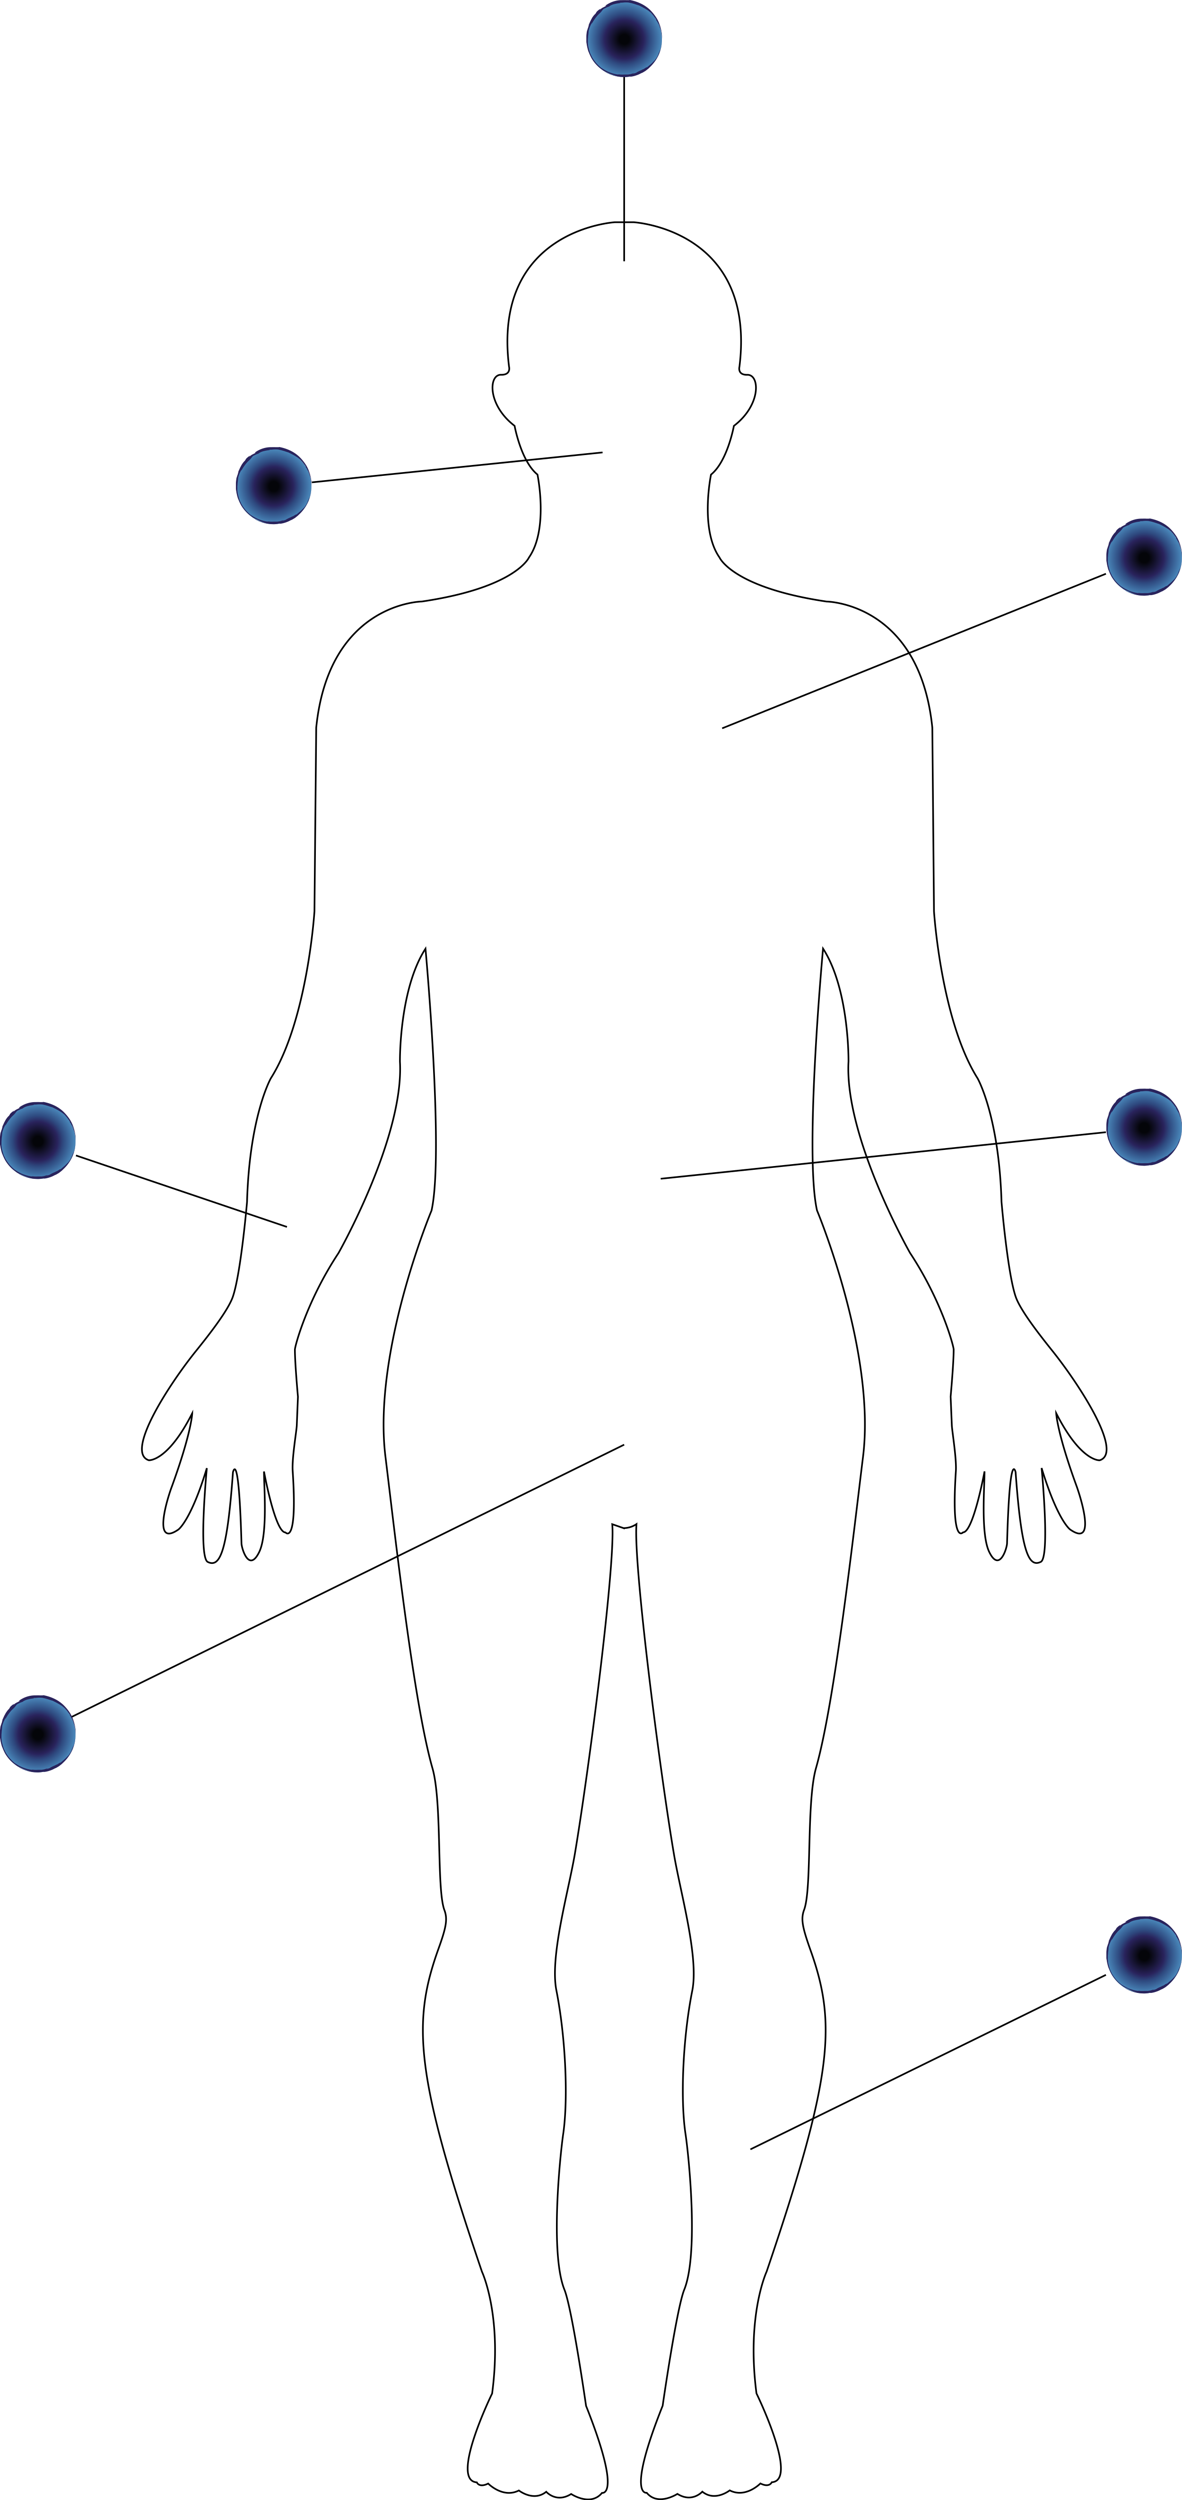<svg xmlns="http://www.w3.org/2000/svg" xmlns:xlink="http://www.w3.org/1999/xlink" viewBox="0 0 711.53 1504.21"><defs><radialGradient id="radial-gradient" cx="164.8" cy="292.65" r="22.67" gradientUnits="userSpaceOnUse"><stop offset="0.13" stop-color="#040509"/><stop offset="0.52" stop-color="#29235c"/><stop offset="0.67" stop-color="#2e497f"/><stop offset="0.97" stop-color="#4884b7"/></radialGradient><radialGradient id="radial-gradient-2" cx="688.8" cy="1176.65" r="22.67" xlink:href="#radial-gradient"/><radialGradient id="radial-gradient-3" cx="688.8" cy="335.65" r="22.67" xlink:href="#radial-gradient"/><radialGradient id="radial-gradient-4" cx="688.8" cy="678.65" r="22.67" xlink:href="#radial-gradient"/><radialGradient id="radial-gradient-5" cx="22.8" cy="1043.65" r="22.67" xlink:href="#radial-gradient"/><radialGradient id="radial-gradient-6" cx="22.8" cy="686.65" r="22.67" xlink:href="#radial-gradient"/><radialGradient id="radial-gradient-7" cx="375.8" cy="23.65" r="22.67" xlink:href="#radial-gradient"/></defs><title>patientAvatar</title><g id="Layer_2" data-name="Layer 2"><g id="Layer_1-2" data-name="Layer 1"><path d="M383.14,917c-2,23.77,14.22,149.59,22.61,198.93,4,23.37,14.95,61.45,11,81.67-5.63,28.18-7.25,64.65-4.16,85.88,2,12.9,8.11,72.37-.69,94.13-4.61,11.4-13,69.86-13,69.86-22,55.07-9.58,52.37-9.58,52.37,6.81,8.28,18.46.65,18.46.65,8.88,5.61,15-1.34,15-1.34,7.62,6.26,16.5-.77,16.5-.77,9.58,4.93,18.46-4.16,18.46-4.16,5.5,2.75,6.84-.73,6.84-.73,16.5-1-9.2-53.45-9.2-53.45-6.16-47.06,6.1-73.26,6.1-73.26,40.17-118.22,42.21-149.6,26.16-194.15-4.53-12.86-5.67-18-3.59-23.54,4.81-12.89,1.31-64.73,7.17-85.31,11.32-39.7,22.49-140.39,28.31-187.36,7.82-63.28-27.71-148.13-27.71-148.13-7.78-34.53,3.63-157.55,3.63-157.55,15.93,24.6,15.32,68,15.32,68-2.53,45.54,37.07,115.15,37.07,115.15,19,28.77,26.24,56.06,26.24,58.08,0,8.29-1.83,28.35-1.83,28.35l.73,17.47c.33,4.45,2.85,19.76,2.44,27.17-3,45.56,4.32,37,4.32,37,6.16,0,12.92-36.67,12.92-36.67,0,9.46-2.33,37.77,2.81,48.44,6.15,12.74,10.67-2.18,10.75-5.18,1.63-58,5.14-42.81,5.14-42.81,3.42,47.06,7.62,57.69,15.16,54,5.7-2.71.49-56.48.49-56.48,9.77,31.94,17.18,37,17.18,37,16.13,11.24,6.16-19.81,3.92-26-11.94-32.67-12.31-44-12.31-44C650.72,879.7,662,878.61,662,878.61c14.54-4.61-12.72-46.18-28.69-66.09-8.14-10.15-18.66-23.73-21.71-31.8-5-13.67-8.72-57.6-8.72-57.6-1.51-51.83-14.42-74.35-14.42-74.35-22.08-35.07-26.23-100.5-26.23-100.5l-1-110.45c-7.74-75.35-63.68-75.89-63.68-75.89-56.54-8.36-64.41-26.48-64.41-26.48-12-17.11-5.13-49.9-5.13-49.9,9.94-8,13.77-29.31,13.77-29.31,16.5-12.56,15.69-30.93,8.07-30.73-6.12.16-4.73-4.87-4.73-4.87,10.32-82.71-63.67-86.93-63.67-86.93H370.14s-74,4.22-63.71,86.91c0,0,1.38,5-4.79,4.87-7.6-.2-8.31,18.17,8.13,30.73,0,0,3.83,21.28,13.77,29.31,0,0,6.84,32.79-5.13,49.9,0,0-7.84,18.12-64.41,26.48,0,0-56,.54-63.65,75.89l-1.06,110.45s-4.08,65.43-26.24,100.5c0,0-12.85,22.52-14.34,74.35,0,0-3.76,43.93-8.72,57.6-3,8-13.52,21.61-21.73,31.8-16.11,19.87-43.19,61.35-28.71,66.09,0,0,11.31,1.09,26.16-28.27,0,0-.31,11.24-12.23,44-2.34,6.07-12.3,37.12,3.84,26,0,0,7.47-5.1,17.19-37,0,0-5.22,53.77.58,56.48,7.58,3.68,11.72-7,15.14-54,0,0,3.5-15.2,5.13,42.81.08,3,4.5,17.92,10.68,5.18,5.21-10.67,2.87-38.93,2.87-48.44,0,0,6.68,36.67,12.93,36.67,0,0,7.35,8.57,4.34-37-.49-7.45,2.14-22.72,2.46-27.17l.71-17.47s-1.83-20-1.83-28.35c0-2.06,7.21-29.31,26.23-58.08,0,0,39.56-69.64,37-115.15,0,0-.55-43.43,15.38-68,0,0,11.3,123,3.64,157.55,0,0-35.58,84.85-27.74,148.13,5.79,47.1,16.93,147.65,28.28,187.36,5.93,20.54,2.42,72.37,7.17,85.31,2.14,5.62,1,10.8-3.59,23.54-16,44.55-13.93,75.93,26.24,194.15,0,0,12.36,26.2,6.11,73.26,0,0-25.66,52.4-9.22,53.45,0,0,1.28,3.48,6.84.73,0,0,8.88,9.09,18.47,4.16,0,0,8.89,7,16.48.77,0,0,6.09,7,15,1.34,0,0,11.65,7.8,18.58-.65,0,0,12.3,2.7-9.6-52.37,0,0-8.39-58.38-13-69.86-8.81-21.75-2.59-81.35-.7-94.13,3-21.35,1.4-57.73-4.14-85.88-4.05-20.17,6.92-58.26,11-81.67,8.33-49.29,24.65-175.12,22.61-198.93l6.75,2.35A13.78,13.78,0,0,0,383.14,917Z" style="fill:none;stroke:#000;stroke-miterlimit:10"/><line x1="375.73" y1="157.21" x2="375.73" y2="43.21" style="fill:none;stroke:#000;stroke-miterlimit:10"/><line x1="362.73" y1="272.21" x2="187.73" y2="290.21" style="fill:none;stroke:#000;stroke-miterlimit:10"/><line x1="665.73" y1="345.21" x2="434.73" y2="438.21" style="fill:none;stroke:#000;stroke-miterlimit:10"/><line x1="45.73" y1="695.21" x2="172.73" y2="738.21" style="fill:none;stroke:#000;stroke-miterlimit:10"/><line x1="397.73" y1="709.21" x2="665.73" y2="681.21" style="fill:none;stroke:#000;stroke-miterlimit:10"/><line x1="375.73" y1="869.21" x2="42.73" y2="1033.21" style="fill:none;stroke:#000;stroke-miterlimit:10"/><line x1="451.73" y1="1293.21" x2="665.73" y2="1188.21" style="fill:none;stroke:#000;stroke-miterlimit:10"/><circle cx="164.8" cy="292.65" r="22.67" style="fill:url(#radial-gradient)"/><path d="M187.42,289.33a22.53,22.53,0,0,0-.62-3.24,22,22,0,0,0-2.47-6.14,27.84,27.84,0,0,0-4.33-5.3,21.6,21.6,0,0,0-5.55-3.69,27,27,0,0,0-6.28-2,2.84,2.84,0,0,1-.87.1c-.37,0-.81,0-1.31,0-1-.07-2.2,0-3.49,0a16.47,16.47,0,0,0-6.85,1.84c-2.1,1.11-3,2-1.39,1.31-2.73,1.6-2.23.91-4.27,2.65a8.29,8.29,0,0,1,.55-.77,12.06,12.06,0,0,0-2.38,1.91l-.7,1.16a9.55,9.55,0,0,0-1.42,1.65c-.2.28-.39.54-.56.82l-.46.85a17.74,17.74,0,0,0-.88,1.8c-.28.64-.64,1.32-.93,2.13.9-2.06-.22,1,0,.83-.32.44-.77,2.46-.68,1.75-.09.36-.19.7-.25,1.05l-.13,1a13.36,13.36,0,0,0-.14,1.95c0,.62,0,1.19,0,1.72s0,1,0,1.41a9.48,9.48,0,0,0,.15,1.05,31.11,31.11,0,0,0,1.09,4.77l.13.2a32.29,32.29,0,0,0,1.68,3.69,21.74,21.74,0,0,0,6.34,6.9l.74.56.53.32c.29.16.47.25.65.33.35.15.66.31,1.88.82A18.89,18.89,0,0,0,158,314c1,.25,2,.48,2.46.64-1.13-.22-1.79-.33-2.47-.44a13.38,13.38,0,0,1-2.47-.86c.41.24-.54-.2-1.36-.57s-1.41-.8-.5-.17a25.52,25.52,0,0,0,7.26,2.49,18.38,18.38,0,0,0,1.94.25l1.9.08a18.12,18.12,0,0,0,3.51-.43c-.07.11.23.12.76.08a14.63,14.63,0,0,0,2.06-.44,23.12,23.12,0,0,0,2.38-.85c.74-.34,1.38-.69,1.81-.91l.15,0c.75-.37,1.36-.77,2.08-1.2.35-.25.7-.54,1.1-.86l.64-.51.66-.65a24.74,24.74,0,0,0,5.32-7.08,20.56,20.56,0,0,0,1.83-5.66,27.4,27.4,0,0,0,.36-4.25,25.42,25.42,0,0,1-1,6.74,22,22,0,0,1-1.18,2.87c-.23.44-.43.87-.69,1.27s-.53.76-.79,1.11a19.65,19.65,0,0,0,1.63-2.86c.33-.71.53-1.37,1-2.56-.14.42-.33.83-.5,1.24l.39-1c-.12.25,0,0,0-.21s.14-.57.1-.5a19.4,19.4,0,0,1-1.56,3.58c1.05-1.82.41-.6.17,0l-.48.88c-.17.29-.38.56-.56.84.28-.37,1-1.4.2-.16l-.74,1.13a11.32,11.32,0,0,1-.91,1.1c.29-.45.62-.86.87-1.33-1.37,2-3,3.09-4.74,4.66l-.75.21A18.6,18.6,0,0,1,176,310.8l.17-.2-1.17.62-1.21.52-1.23.63a2.3,2.3,0,0,0-.42.32,12.4,12.4,0,0,1-2.52.74l1.2-.5-1.16.24c.8-.14-.92.38-1.21.44l-1.42.22-.71,0h-1.4a22.09,22.09,0,0,1-2.58,0,3.46,3.46,0,0,0-1.38,0,22.17,22.17,0,0,1-9-3.37l-1.16-.73c-.68-.62-1.31-1.12-1.82-1.65s-1-1-1.42-1.54-.85-1.07-1.27-1.7l-.62-1a7.68,7.68,0,0,1-.63-1.18l.15.26c-.31-.63-.66-1.24-.92-1.89l-.59-1.81-.38-1.56A12.51,12.51,0,0,1,143,296l-.1-1c0-.35,0-.74,0-1.15s0-.87,0-1.26l.1-1.08a14.88,14.88,0,0,1,.17-1.73c.12-1,.13-1.68.2-2.27a16.81,16.81,0,0,1,2.1-5.05l-.37.95.69-1.09a26.71,26.71,0,0,1,3.05-4.21c.67-.72,1.22-1.16,1.59-1.54s.58-.66.77-.87a8.3,8.3,0,0,1,1.11-1.34c.57-.31,1.16-.57,1.73-.86s1.2-.45,1.79-.69l-.11,0a5.9,5.9,0,0,1,1.13-.69c.32-.15.62-.27,1-.41a13.85,13.85,0,0,1,1.62-.42c.72-.21,1.69-.31,3-.53l-.27-.2a11.77,11.77,0,0,0,2.29-.1,15.6,15.6,0,0,1,2.7,0c.28,0,.72.13,1.23.23l.83.18.9.27c1.24.32,2.52.85,3.52,1.09.92.5,1.76.84,2.46,1.27l1.06.56c.34.19.65.41,1,.6l.94.59c.3.22.58.46.88.7s.6.49.9.77l.88.95c.72.81,1.23,1.6,1.68,2.14a4.11,4.11,0,0,1,.7,1.23l-.2-.33.29.76.14,0a20.35,20.35,0,0,1,1.74,3.9,10.08,10.08,0,0,1,.5,1.43c.14.49.29,1,.41,1.46l-.59-2.32V286l-.61-1.65c-.21-.66-.58-1.27-.74-1.69l.5,1c-.53-1.14,0-.21.12.11a25.16,25.16,0,0,1,1.16,3.58,5.77,5.77,0,0,1,.2.93c.07.57.26,1.59.32,2.49s.09,1.67.1,1.72v.23c0-.19,0-.61,0-1.18A14,14,0,0,0,187.42,289.33Z" style="fill:#29235c"/><circle cx="688.8" cy="1176.65" r="22.67" style="fill:url(#radial-gradient-2)"/><path d="M711.42,1173.33a22.53,22.53,0,0,0-.62-3.24,22,22,0,0,0-2.47-6.14,27.84,27.84,0,0,0-4.33-5.3,21.6,21.6,0,0,0-5.55-3.69,27,27,0,0,0-6.28-2,2.84,2.84,0,0,1-.87.1c-.37,0-.81,0-1.31,0-1-.07-2.2,0-3.49,0a16.47,16.47,0,0,0-6.85,1.84c-2.1,1.11-3,2-1.39,1.31-2.73,1.6-2.23.91-4.27,2.65a8.29,8.29,0,0,1,.55-.77,12.06,12.06,0,0,0-2.38,1.91l-.7,1.16a9.55,9.55,0,0,0-1.42,1.65c-.2.28-.39.54-.56.82s-.31.57-.46.85a17.74,17.74,0,0,0-.88,1.8c-.28.64-.64,1.32-.93,2.13.9-2.06-.22,1,0,.83-.32.44-.77,2.46-.68,1.75-.09.36-.19.7-.25,1s-.09.7-.13,1a13.36,13.36,0,0,0-.14,1.95c0,.62,0,1.19,0,1.72s0,1,0,1.41a9.48,9.48,0,0,0,.15,1,31.11,31.11,0,0,0,1.09,4.77l.13.2a32.29,32.29,0,0,0,1.68,3.69,21.74,21.74,0,0,0,6.34,6.9l.74.56.53.32c.29.16.47.25.65.33.35.15.66.31,1.88.82A18.89,18.89,0,0,0,682,1198c1,.25,2,.48,2.46.64-1.13-.22-1.79-.33-2.47-.44a13.38,13.38,0,0,1-2.47-.86c.41.24-.54-.2-1.36-.57s-1.41-.8-.5-.17a25.52,25.52,0,0,0,7.26,2.49,18.38,18.38,0,0,0,1.94.25l1.9.08a18.12,18.12,0,0,0,3.51-.43c-.07.11.23.12.76.08a14.63,14.63,0,0,0,2.06-.44,23.12,23.12,0,0,0,2.38-.85c.74-.34,1.38-.69,1.81-.91l.15,0c.75-.37,1.36-.77,2.08-1.2.35-.25.7-.54,1.1-.86l.64-.51.66-.65a24.74,24.74,0,0,0,5.32-7.08,20.56,20.56,0,0,0,1.83-5.66,27.4,27.4,0,0,0,.36-4.25,25.42,25.42,0,0,1-1.05,6.74,22,22,0,0,1-1.18,2.87c-.23.44-.43.87-.69,1.27s-.53.76-.79,1.11a19.65,19.65,0,0,0,1.63-2.86c.33-.71.53-1.37,1-2.56-.14.42-.33.83-.5,1.24l.39-1c-.12.25,0,0,0-.21s.14-.57.1-.5a19.4,19.4,0,0,1-1.56,3.58c1.05-1.82.41-.6.17,0l-.48.88c-.17.29-.38.56-.56.84.28-.37,1-1.4.2-.16l-.74,1.13a11.32,11.32,0,0,1-.91,1.1c.29-.45.62-.86.87-1.33-1.37,2-3,3.09-4.74,4.66l-.75.21a18.6,18.6,0,0,1-1.89,1.18l.17-.2-1.17.62-1.21.52-1.23.63a2.3,2.3,0,0,0-.42.32,12.4,12.4,0,0,1-2.52.74l1.2-.5-1.16.24c.8-.14-.92.38-1.21.44l-1.42.22-.71,0h-1.4a22.09,22.09,0,0,1-2.58,0,3.46,3.46,0,0,0-1.38,0,22.17,22.17,0,0,1-9-3.37l-1.16-.73c-.68-.62-1.31-1.12-1.82-1.65s-1-1-1.42-1.54-.85-1.07-1.27-1.7l-.62-1a7.68,7.68,0,0,1-.63-1.18l.15.26c-.31-.63-.66-1.24-.92-1.89l-.59-1.81c-.13-.54-.26-1-.38-1.56A12.51,12.51,0,0,1,667,1180c0-.3-.06-.63-.1-1s0-.74,0-1.15,0-.87,0-1.26l.1-1.08a14.88,14.88,0,0,1,.17-1.73c.12-1,.13-1.68.2-2.27a16.81,16.81,0,0,1,2.1-5l-.37.95.69-1.09a26.71,26.71,0,0,1,3.05-4.21c.67-.72,1.22-1.16,1.59-1.54s.58-.66.77-.87a8.3,8.3,0,0,1,1.11-1.34c.57-.31,1.16-.57,1.73-.86s1.2-.45,1.79-.69l-.11,0a5.9,5.9,0,0,1,1.13-.69c.32-.15.62-.27,1-.41a13.85,13.85,0,0,1,1.62-.42c.72-.21,1.69-.31,3-.53l-.27-.2a11.77,11.77,0,0,0,2.29-.1,15.6,15.6,0,0,1,2.7,0c.28,0,.72.13,1.23.23l.83.18.9.27c1.24.32,2.52.85,3.52,1.09.92.5,1.76.84,2.46,1.27l1.06.56c.34.19.65.41,1,.6l.94.59c.3.22.58.46.88.7s.6.49.9.77l.88.95c.72.81,1.23,1.6,1.68,2.14a4.11,4.11,0,0,1,.7,1.23l-.2-.33.29.76.14,0a20.35,20.35,0,0,1,1.74,3.9,10.08,10.08,0,0,1,.5,1.43c.14.49.29,1,.41,1.46-.19-.75-.39-1.51-.59-2.32v.08l-.61-1.65c-.21-.66-.58-1.27-.74-1.69l.5,1c-.53-1.14,0-.21.12.11a25.16,25.16,0,0,1,1.16,3.58,5.77,5.77,0,0,1,.2.93c.07.57.26,1.59.32,2.49s.09,1.67.1,1.72v.23c0-.19,0-.61,0-1.18A14,14,0,0,0,711.42,1173.33Z" style="fill:#29235c"/><circle cx="688.8" cy="335.65" r="22.67" style="fill:url(#radial-gradient-3)"/><path d="M711.42,332.33a22.53,22.53,0,0,0-.62-3.24,22,22,0,0,0-2.47-6.14,27.84,27.84,0,0,0-4.33-5.3,21.6,21.6,0,0,0-5.55-3.69,27,27,0,0,0-6.28-2,2.84,2.84,0,0,1-.87.1c-.37,0-.81,0-1.31,0-1-.07-2.2,0-3.49,0a16.47,16.47,0,0,0-6.85,1.84c-2.1,1.11-3,2-1.39,1.31-2.73,1.6-2.23.91-4.27,2.65a8.29,8.29,0,0,1,.55-.77,12.06,12.06,0,0,0-2.38,1.91l-.7,1.16a9.55,9.55,0,0,0-1.42,1.65c-.2.28-.39.54-.56.82l-.46.85a17.74,17.74,0,0,0-.88,1.8c-.28.64-.64,1.32-.93,2.13.9-2.06-.22,1,0,.83-.32.44-.77,2.46-.68,1.75-.09.36-.19.7-.25,1.05s-.09.7-.13,1a13.36,13.36,0,0,0-.14,1.95c0,.62,0,1.19,0,1.72s0,1,0,1.41a9.48,9.48,0,0,0,.15,1.05,31.11,31.11,0,0,0,1.09,4.77l.13.2a32.29,32.29,0,0,0,1.68,3.69,21.74,21.74,0,0,0,6.34,6.9l.74.56.53.32c.29.16.47.25.65.33.35.15.66.31,1.88.82A18.89,18.89,0,0,0,682,357c1,.25,2,.48,2.46.64-1.13-.22-1.79-.33-2.47-.44a13.38,13.38,0,0,1-2.47-.86c.41.24-.54-.2-1.36-.57s-1.41-.8-.5-.17a25.52,25.52,0,0,0,7.26,2.49,18.38,18.38,0,0,0,1.94.25l1.9.08a18.12,18.12,0,0,0,3.51-.43c-.07.11.23.12.76.08a14.63,14.63,0,0,0,2.06-.44,23.12,23.12,0,0,0,2.38-.85c.74-.34,1.38-.69,1.81-.91l.15,0c.75-.37,1.36-.77,2.08-1.2.35-.25.7-.54,1.1-.86l.64-.51.66-.65a24.74,24.74,0,0,0,5.32-7.08,20.56,20.56,0,0,0,1.83-5.66,27.4,27.4,0,0,0,.36-4.25,25.42,25.42,0,0,1-1.05,6.74,22,22,0,0,1-1.18,2.87c-.23.44-.43.87-.69,1.27s-.53.76-.79,1.11a19.65,19.65,0,0,0,1.63-2.86c.33-.71.53-1.37,1-2.56-.14.42-.33.83-.5,1.24l.39-1c-.12.25,0,0,0-.21s.14-.57.1-.5a19.4,19.4,0,0,1-1.56,3.58c1.05-1.82.41-.6.17,0l-.48.88c-.17.29-.38.56-.56.84.28-.37,1-1.4.2-.16l-.74,1.13a11.32,11.32,0,0,1-.91,1.1c.29-.45.62-.86.87-1.33-1.37,2-3,3.09-4.74,4.66l-.75.21A18.6,18.6,0,0,1,700,353.8l.17-.2-1.17.62-1.21.52-1.23.63a2.3,2.3,0,0,0-.42.32,12.4,12.4,0,0,1-2.52.74l1.2-.5-1.16.24c.8-.14-.92.38-1.21.44l-1.42.22-.71,0h-1.4a22.09,22.09,0,0,1-2.58,0,3.46,3.46,0,0,0-1.38,0,22.17,22.17,0,0,1-9-3.37l-1.16-.73c-.68-.62-1.31-1.12-1.82-1.65s-1-1-1.42-1.54-.85-1.07-1.27-1.7l-.62-1a7.68,7.68,0,0,1-.63-1.18l.15.26c-.31-.63-.66-1.24-.92-1.89s-.42-1.27-.59-1.81-.26-1-.38-1.56A12.51,12.51,0,0,1,667,339c0-.3-.06-.63-.1-1s0-.74,0-1.15,0-.87,0-1.26l.1-1.08a14.88,14.88,0,0,1,.17-1.73c.12-1,.13-1.68.2-2.27a16.81,16.81,0,0,1,2.1-5.05l-.37.95.69-1.09a26.71,26.71,0,0,1,3.05-4.21c.67-.72,1.22-1.16,1.59-1.54s.58-.66.77-.87a8.3,8.3,0,0,1,1.11-1.34c.57-.31,1.16-.57,1.73-.86s1.2-.45,1.79-.69l-.11,0a5.9,5.9,0,0,1,1.13-.69c.32-.15.62-.27,1-.41a13.85,13.85,0,0,1,1.62-.42c.72-.21,1.69-.31,3-.53l-.27-.2a11.77,11.77,0,0,0,2.29-.1,15.6,15.6,0,0,1,2.7,0c.28,0,.72.13,1.23.23l.83.18.9.27c1.24.32,2.52.85,3.52,1.09.92.5,1.76.84,2.46,1.27l1.06.56c.34.19.65.41,1,.6l.94.59c.3.22.58.46.88.7s.6.49.9.77l.88.95c.72.81,1.23,1.6,1.68,2.14a4.11,4.11,0,0,1,.7,1.23l-.2-.33.29.76.14,0a20.35,20.35,0,0,1,1.74,3.9,10.08,10.08,0,0,1,.5,1.43c.14.49.29,1,.41,1.46-.19-.75-.39-1.51-.59-2.32V329l-.61-1.65c-.21-.66-.58-1.27-.74-1.69l.5,1c-.53-1.14,0-.21.12.11a25.16,25.16,0,0,1,1.16,3.58,5.77,5.77,0,0,1,.2.93c.07.57.26,1.59.32,2.49s.09,1.67.1,1.72v.23c0-.19,0-.61,0-1.18A14,14,0,0,0,711.42,332.33Z" style="fill:#29235c"/><circle cx="688.8" cy="678.65" r="22.67" style="fill:url(#radial-gradient-4)"/><path d="M711.42,675.33a22.53,22.53,0,0,0-.62-3.24,22,22,0,0,0-2.47-6.14,27.84,27.84,0,0,0-4.33-5.3,21.6,21.6,0,0,0-5.55-3.69,27,27,0,0,0-6.28-2,2.84,2.84,0,0,1-.87.1c-.37,0-.81,0-1.31,0-1-.07-2.2,0-3.49,0a16.47,16.47,0,0,0-6.85,1.84c-2.1,1.11-3,2-1.39,1.31-2.73,1.6-2.23.91-4.27,2.65a8.29,8.29,0,0,1,.55-.77,12.06,12.06,0,0,0-2.38,1.91l-.7,1.16a9.55,9.55,0,0,0-1.42,1.65c-.2.28-.39.54-.56.82l-.46.85a17.74,17.74,0,0,0-.88,1.8c-.28.64-.64,1.32-.93,2.13.9-2.06-.22,1,0,.83-.32.44-.77,2.46-.68,1.75-.09.36-.19.7-.25,1s-.09.7-.13,1a13.36,13.36,0,0,0-.14,2c0,.62,0,1.19,0,1.72s0,1,0,1.41a9.48,9.48,0,0,0,.15,1,31.11,31.11,0,0,0,1.09,4.77l.13.2a32.29,32.29,0,0,0,1.68,3.69,21.74,21.74,0,0,0,6.34,6.9l.74.56.53.32c.29.16.47.25.65.33.35.15.66.31,1.88.82A18.89,18.89,0,0,0,682,700c1,.25,2,.48,2.46.64-1.13-.22-1.79-.33-2.47-.44a13.38,13.38,0,0,1-2.47-.86c.41.24-.54-.2-1.36-.57s-1.41-.8-.5-.17a25.52,25.52,0,0,0,7.26,2.49,18.38,18.38,0,0,0,1.94.25l1.9.08a18.12,18.12,0,0,0,3.51-.43c-.07.11.23.12.76.08a14.63,14.63,0,0,0,2.06-.44,23.12,23.12,0,0,0,2.38-.85c.74-.34,1.38-.69,1.81-.91l.15,0c.75-.37,1.36-.77,2.08-1.2.35-.25.7-.54,1.1-.86l.64-.51.66-.65a24.74,24.74,0,0,0,5.32-7.08,20.56,20.56,0,0,0,1.83-5.66,27.4,27.4,0,0,0,.36-4.25,25.42,25.42,0,0,1-1.05,6.74,22,22,0,0,1-1.18,2.87c-.23.44-.43.87-.69,1.27s-.53.76-.79,1.11a19.65,19.65,0,0,0,1.63-2.86c.33-.71.53-1.37,1-2.56-.14.42-.33.83-.5,1.24l.39-1c-.12.25,0,0,0-.21s.14-.57.1-.5a19.4,19.4,0,0,1-1.56,3.58c1.05-1.82.41-.6.17,0l-.48.88c-.17.29-.38.56-.56.84.28-.37,1-1.4.2-.16l-.74,1.13a11.32,11.32,0,0,1-.91,1.1c.29-.45.62-.86.87-1.33-1.37,2-3,3.09-4.74,4.66l-.75.21A18.6,18.6,0,0,1,700,696.8l.17-.2-1.17.62-1.21.52-1.23.63a2.3,2.3,0,0,0-.42.32,12.4,12.4,0,0,1-2.52.74l1.2-.5-1.16.24c.8-.14-.92.38-1.21.44l-1.42.22-.71,0h-1.4a22.09,22.09,0,0,1-2.58,0,3.46,3.46,0,0,0-1.38,0,22.17,22.17,0,0,1-9-3.37l-1.16-.73c-.68-.62-1.31-1.12-1.82-1.65s-1-1-1.42-1.54-.85-1.07-1.27-1.7l-.62-1a7.68,7.68,0,0,1-.63-1.18l.15.26c-.31-.63-.66-1.24-.92-1.89s-.42-1.27-.59-1.81-.26-1-.38-1.56A12.51,12.51,0,0,1,667,682c0-.3-.06-.63-.1-1s0-.74,0-1.15,0-.87,0-1.26l.1-1.08a14.88,14.88,0,0,1,.17-1.73c.12-1,.13-1.68.2-2.27a16.81,16.81,0,0,1,2.1-5.05l-.37,1,.69-1.09a26.71,26.71,0,0,1,3.05-4.21c.67-.72,1.22-1.16,1.59-1.54s.58-.66.77-.87a8.3,8.3,0,0,1,1.11-1.34c.57-.31,1.16-.57,1.73-.86s1.2-.45,1.79-.69l-.11,0a5.9,5.9,0,0,1,1.13-.69c.32-.15.62-.27,1-.41a13.85,13.85,0,0,1,1.62-.42c.72-.21,1.69-.31,3-.53l-.27-.2a11.77,11.77,0,0,0,2.29-.1,15.6,15.6,0,0,1,2.7,0c.28,0,.72.13,1.23.23l.83.18.9.27c1.24.32,2.52.85,3.52,1.09.92.5,1.76.84,2.46,1.27l1.06.56c.34.19.65.41,1,.6l.94.59c.3.22.58.46.88.7s.6.49.9.77l.88,1c.72.81,1.23,1.6,1.68,2.14a4.11,4.11,0,0,1,.7,1.23l-.2-.33.29.76.14,0a20.35,20.35,0,0,1,1.74,3.9,10.08,10.08,0,0,1,.5,1.43c.14.49.29,1,.41,1.46-.19-.75-.39-1.51-.59-2.32V672l-.61-1.65c-.21-.66-.58-1.27-.74-1.69l.5,1c-.53-1.14,0-.21.12.11a25.16,25.16,0,0,1,1.16,3.58,5.77,5.77,0,0,1,.2.93c.07.57.26,1.59.32,2.49s.09,1.67.1,1.72v.23c0-.19,0-.61,0-1.18A14,14,0,0,0,711.42,675.33Z" style="fill:#29235c"/><circle cx="22.8" cy="1043.65" r="22.67" style="fill:url(#radial-gradient-5)"/><path d="M45.42,1040.33a22.53,22.53,0,0,0-.62-3.24,22,22,0,0,0-2.47-6.14,27.84,27.84,0,0,0-4.33-5.3,21.6,21.6,0,0,0-5.55-3.69,27,27,0,0,0-6.28-2,2.84,2.84,0,0,1-.87.1c-.37,0-.81,0-1.31,0-1-.07-2.2,0-3.49,0a16.47,16.47,0,0,0-6.85,1.84c-2.1,1.11-3,2-1.39,1.31-2.73,1.6-2.23.91-4.27,2.65a8.29,8.29,0,0,1,.55-.77,12.06,12.06,0,0,0-2.38,1.91l-.7,1.16A9.55,9.55,0,0,0,4,1029.89c-.2.28-.39.54-.56.82l-.46.85a17.74,17.74,0,0,0-.88,1.8c-.28.64-.64,1.32-.93,2.13.9-2.06-.22,1,0,.83-.32.44-.77,2.46-.68,1.75-.09.36-.19.7-.25,1l-.13,1a13.36,13.36,0,0,0-.14,1.95c0,.62,0,1.19,0,1.72s0,1,0,1.41a9.48,9.48,0,0,0,.15,1,31.11,31.11,0,0,0,1.09,4.77l.13.2A32.29,32.29,0,0,0,3.06,1055a21.74,21.74,0,0,0,6.34,6.9l.74.56.53.32c.29.16.47.25.65.33.35.15.66.31,1.88.82A18.89,18.89,0,0,0,16,1065c1,.25,2,.48,2.46.64-1.13-.22-1.79-.33-2.47-.44a13.38,13.38,0,0,1-2.47-.86c.41.24-.54-.2-1.36-.57s-1.41-.8-.5-.17a25.52,25.52,0,0,0,7.26,2.49,18.38,18.38,0,0,0,1.94.25l1.9.08a18.12,18.12,0,0,0,3.51-.43c-.07.11.23.12.76.08a14.63,14.63,0,0,0,2.06-.44,23.12,23.12,0,0,0,2.38-.85c.74-.34,1.38-.69,1.81-.91l.15,0c.75-.37,1.36-.77,2.08-1.2.35-.25.7-.54,1.1-.86l.64-.51.66-.65a24.74,24.74,0,0,0,5.32-7.08,20.56,20.56,0,0,0,1.83-5.66,27.4,27.4,0,0,0,.36-4.25,25.42,25.42,0,0,1-1.05,6.74,22,22,0,0,1-1.18,2.87c-.23.44-.43.87-.69,1.27s-.53.76-.79,1.11a19.65,19.65,0,0,0,1.63-2.86c.33-.71.53-1.37,1-2.56-.14.42-.33.83-.5,1.24l.39-1c-.12.25,0,0,0-.21s.14-.57.1-.5a19.4,19.4,0,0,1-1.56,3.58c1.05-1.82.41-.6.17,0l-.48.88c-.17.29-.38.56-.56.84.28-.37,1-1.4.2-.16l-.74,1.13a11.32,11.32,0,0,1-.91,1.1c.29-.45.62-.86.87-1.33-1.37,2-3,3.09-4.74,4.66l-.75.21A18.6,18.6,0,0,1,34,1061.8l.17-.2-1.17.62-1.21.52-1.23.63a2.3,2.3,0,0,0-.42.32,12.4,12.4,0,0,1-2.52.74l1.2-.5-1.16.24c.8-.14-.92.38-1.21.44l-1.42.22-.71,0h-1.4a22.09,22.09,0,0,1-2.58,0,3.46,3.46,0,0,0-1.38,0,22.17,22.17,0,0,1-9-3.37l-1.16-.73c-.68-.62-1.31-1.12-1.82-1.65s-1-1-1.42-1.54-.85-1.07-1.27-1.7l-.62-1a7.68,7.68,0,0,1-.63-1.18l.15.26c-.31-.63-.66-1.24-.92-1.89l-.59-1.81-.38-1.56A12.51,12.51,0,0,1,1,1047l-.1-1c0-.35,0-.74,0-1.15s0-.87,0-1.26l.1-1.08a14.88,14.88,0,0,1,.17-1.73c.12-1,.13-1.68.2-2.27a16.81,16.81,0,0,1,2.1-5l-.37.95.69-1.09a26.71,26.71,0,0,1,3.05-4.21c.67-.72,1.22-1.16,1.59-1.54s.58-.66.77-.87a8.3,8.3,0,0,1,1.11-1.34c.57-.31,1.16-.57,1.73-.86s1.2-.45,1.79-.69l-.11,0a5.9,5.9,0,0,1,1.13-.69c.32-.15.62-.27,1-.41a13.85,13.85,0,0,1,1.62-.42c.72-.21,1.69-.31,3-.53l-.27-.2a11.77,11.77,0,0,0,2.29-.1,15.6,15.6,0,0,1,2.7,0c.28,0,.72.13,1.23.23l.83.18.9.27c1.24.32,2.52.85,3.52,1.09.92.5,1.76.84,2.46,1.27l1.06.56c.34.19.65.41,1,.6l.94.59c.3.22.58.46.88.7s.6.49.9.77l.88.95c.72.81,1.23,1.6,1.68,2.14a4.11,4.11,0,0,1,.7,1.23l-.2-.33.29.76.14,0a20.35,20.35,0,0,1,1.74,3.9,10.08,10.08,0,0,1,.5,1.43c.14.49.29,1,.41,1.46-.19-.75-.39-1.51-.59-2.32v.08l-.61-1.65c-.21-.66-.58-1.27-.74-1.69l.5,1c-.53-1.14,0-.21.12.11a25.16,25.16,0,0,1,1.16,3.58,5.77,5.77,0,0,1,.2.93c.07.57.26,1.59.32,2.49s.09,1.67.1,1.72v.23c0-.19,0-.61,0-1.18A14,14,0,0,0,45.42,1040.33Z" style="fill:#29235c"/><circle cx="22.8" cy="686.65" r="22.67" style="fill:url(#radial-gradient-6)"/><path d="M45.42,683.33a22.53,22.53,0,0,0-.62-3.24A22,22,0,0,0,42.33,674a27.84,27.84,0,0,0-4.33-5.3A21.6,21.6,0,0,0,32.45,665a27,27,0,0,0-6.28-2,2.84,2.84,0,0,1-.87.1c-.37,0-.81,0-1.31,0-1-.07-2.2,0-3.49,0A16.47,16.47,0,0,0,13.65,665c-2.1,1.11-3,2-1.39,1.31-2.73,1.6-2.23.91-4.27,2.65a8.29,8.29,0,0,1,.55-.77,12.06,12.06,0,0,0-2.38,1.91l-.7,1.16A9.55,9.55,0,0,0,4,672.89c-.2.28-.39.54-.56.82l-.46.85a17.74,17.74,0,0,0-.88,1.8c-.28.64-.64,1.32-.93,2.13.9-2.06-.22,1,0,.83-.32.44-.77,2.46-.68,1.75-.09.36-.19.7-.25,1l-.13,1a13.36,13.36,0,0,0-.14,2c0,.62,0,1.19,0,1.72s0,1,0,1.41a9.48,9.48,0,0,0,.15,1,31.11,31.11,0,0,0,1.09,4.77l.13.2A32.29,32.29,0,0,0,3.06,698a21.74,21.74,0,0,0,6.34,6.9l.74.56.53.32c.29.16.47.25.65.33.35.15.66.31,1.88.82A18.89,18.89,0,0,0,16,708c1,.25,2,.48,2.46.64-1.13-.22-1.79-.33-2.47-.44a13.38,13.38,0,0,1-2.47-.86c.41.24-.54-.2-1.36-.57s-1.41-.8-.5-.17A25.52,25.52,0,0,0,19,709.05a18.38,18.38,0,0,0,1.94.25l1.9.08A18.12,18.12,0,0,0,26.3,709c-.07.11.23.12.76.08a14.63,14.63,0,0,0,2.06-.44,23.12,23.12,0,0,0,2.38-.85c.74-.34,1.38-.69,1.81-.91l.15,0c.75-.37,1.36-.77,2.08-1.2.35-.25.7-.54,1.1-.86l.64-.51.66-.65a24.74,24.74,0,0,0,5.32-7.08,20.56,20.56,0,0,0,1.83-5.66,27.4,27.4,0,0,0,.36-4.25,25.42,25.42,0,0,1-1.05,6.74,22,22,0,0,1-1.18,2.87c-.23.44-.43.87-.69,1.27s-.53.76-.79,1.11a19.65,19.65,0,0,0,1.63-2.86c.33-.71.53-1.37,1-2.56-.14.42-.33.83-.5,1.24l.39-1c-.12.25,0,0,0-.21s.14-.57.1-.5a19.4,19.4,0,0,1-1.56,3.58c1.05-1.82.41-.6.17,0l-.48.88c-.17.29-.38.56-.56.84.28-.37,1-1.4.2-.16L41.38,699a11.32,11.32,0,0,1-.91,1.1c.29-.45.62-.86.87-1.33-1.37,2-3,3.09-4.74,4.66l-.75.21A18.6,18.6,0,0,1,34,704.8l.17-.2-1.17.62-1.21.52-1.23.63a2.3,2.3,0,0,0-.42.32,12.4,12.4,0,0,1-2.52.74l1.2-.5-1.16.24c.8-.14-.92.38-1.21.44l-1.42.22-.71,0h-1.4a22.09,22.09,0,0,1-2.58,0,3.46,3.46,0,0,0-1.38,0,22.17,22.17,0,0,1-9-3.37l-1.16-.73c-.68-.62-1.31-1.12-1.82-1.65s-1-1-1.42-1.54-.85-1.07-1.27-1.7l-.62-1A7.68,7.68,0,0,1,3,696.63l.15.26c-.31-.63-.66-1.24-.92-1.89l-.59-1.81-.38-1.56A12.51,12.51,0,0,1,1,690l-.1-1c0-.35,0-.74,0-1.15s0-.87,0-1.26l.1-1.08a14.88,14.88,0,0,1,.17-1.73c.12-1,.13-1.68.2-2.27a16.81,16.81,0,0,1,2.1-5.05l-.37,1,.69-1.09a26.71,26.71,0,0,1,3.05-4.21c.67-.72,1.22-1.16,1.59-1.54s.58-.66.77-.87a8.3,8.3,0,0,1,1.11-1.34c.57-.31,1.16-.57,1.73-.86s1.2-.45,1.79-.69l-.11,0a5.9,5.9,0,0,1,1.13-.69c.32-.15.62-.27,1-.41a13.85,13.85,0,0,1,1.62-.42c.72-.21,1.69-.31,3-.53l-.27-.2a11.77,11.77,0,0,0,2.29-.1,15.6,15.6,0,0,1,2.7,0c.28,0,.72.13,1.23.23l.83.18.9.27c1.24.32,2.52.85,3.52,1.09.92.5,1.76.84,2.46,1.27l1.06.56c.34.19.65.41,1,.6l.94.59c.3.22.58.46.88.7s.6.49.9.77l.88,1c.72.81,1.23,1.6,1.68,2.14a4.11,4.11,0,0,1,.7,1.23l-.2-.33.29.76.14,0a20.35,20.35,0,0,1,1.74,3.9,10.08,10.08,0,0,1,.5,1.43c.14.49.29,1,.41,1.46l-.59-2.32V680l-.61-1.65c-.21-.66-.58-1.27-.74-1.69l.5,1c-.53-1.14,0-.21.12.11a25.16,25.16,0,0,1,1.16,3.58,5.77,5.77,0,0,1,.2.93c.07.57.26,1.59.32,2.49s.09,1.67.1,1.72v.23c0-.19,0-.61,0-1.18A14,14,0,0,0,45.42,683.33Z" style="fill:#29235c"/><circle cx="375.8" cy="23.65" r="22.67" style="fill:url(#radial-gradient-7)"/><path d="M398.42,20.33a22.53,22.53,0,0,0-.62-3.24A22,22,0,0,0,395.33,11,27.84,27.84,0,0,0,391,5.65,21.6,21.6,0,0,0,385.45,2a27,27,0,0,0-6.28-2,2.84,2.84,0,0,1-.87.1c-.37,0-.81,0-1.31,0-1-.07-2.2,0-3.49,0A16.47,16.47,0,0,0,366.65,2c-2.1,1.11-3,2-1.39,1.31-2.73,1.6-2.23.91-4.27,2.65a8.29,8.29,0,0,1,.55-.77,12.06,12.06,0,0,0-2.38,1.91l-.7,1.16A9.55,9.55,0,0,0,357,9.89c-.2.28-.39.54-.56.82l-.46.85a17.74,17.74,0,0,0-.88,1.8c-.28.64-.64,1.32-.93,2.13.9-2.06-.22,1,0,.83-.32.44-.77,2.46-.68,1.75-.09.36-.19.7-.25,1.05s-.09.7-.13,1a13.36,13.36,0,0,0-.14,1.95c0,.62,0,1.19,0,1.72s0,1,0,1.41a9.48,9.48,0,0,0,.15,1.05,31.11,31.11,0,0,0,1.09,4.77l.13.2A32.29,32.29,0,0,0,356.06,35a21.74,21.74,0,0,0,6.34,6.9l.74.56.53.32c.29.16.47.25.65.33.35.15.66.31,1.88.82A18.89,18.89,0,0,0,369,45c1,.25,2,.48,2.46.64-1.13-.22-1.79-.33-2.47-.44a13.38,13.38,0,0,1-2.47-.86c.41.24-.54-.2-1.36-.57s-1.41-.8-.5-.17A25.52,25.52,0,0,0,372,46.05a18.38,18.38,0,0,0,1.94.25l1.9.08A18.12,18.12,0,0,0,379.3,46c-.07.11.23.12.76.08a14.63,14.63,0,0,0,2.06-.44,23.12,23.12,0,0,0,2.38-.85c.74-.34,1.38-.69,1.81-.91l.15,0c.75-.37,1.36-.77,2.08-1.2.35-.25.7-.54,1.1-.86l.64-.51.66-.65a24.74,24.74,0,0,0,5.32-7.08,20.56,20.56,0,0,0,1.83-5.66,27.4,27.4,0,0,0,.36-4.25,25.42,25.42,0,0,1-1.05,6.74,22,22,0,0,1-1.18,2.87c-.23.44-.43.87-.69,1.27s-.53.76-.79,1.11a19.65,19.65,0,0,0,1.63-2.86c.33-.71.53-1.37,1-2.56-.14.42-.33.83-.5,1.24l.39-1c-.12.25,0,0,0-.21s.14-.57.1-.5a13,13,0,0,1-.69,1.83,13,13,0,0,1-.87,1.75c1-1.82.41-.6.17,0l-.48.88c-.17.29-.38.56-.56.84.28-.37,1-1.4.2-.16L394.38,36a11.32,11.32,0,0,1-.91,1.1c.29-.45.62-.86.87-1.33-1.37,2-2.95,3.09-4.74,4.66l-.75.21A18.6,18.6,0,0,1,387,41.8l.17-.2-1.17.62-1.21.52-1.23.63a2.3,2.3,0,0,0-.42.32,12.4,12.4,0,0,1-2.52.74l1.2-.5-1.16.24c.8-.14-.92.38-1.21.44l-1.42.22-.71,0h-1.4a22.09,22.09,0,0,1-2.58,0,3.46,3.46,0,0,0-1.38,0,22.17,22.17,0,0,1-9-3.37l-1.16-.73c-.68-.62-1.31-1.12-1.82-1.65s-1-1-1.42-1.54-.85-1.07-1.27-1.7l-.62-1a7.68,7.68,0,0,1-.63-1.18l.15.26c-.31-.63-.66-1.24-.92-1.89s-.42-1.27-.59-1.81-.26-1-.38-1.56A12.51,12.51,0,0,1,354,27l-.1-1c0-.35,0-.74,0-1.15s0-.87,0-1.26l.1-1.08a14.88,14.88,0,0,1,.17-1.73c.12-1,.13-1.68.2-2.27a16.81,16.81,0,0,1,2.1-5l-.37.95.69-1.09a26.71,26.71,0,0,1,3.05-4.21c.67-.72,1.22-1.16,1.59-1.54s.58-.66.77-.87a8.3,8.3,0,0,1,1.11-1.34c.57-.31,1.16-.57,1.73-.86s1.2-.45,1.79-.69l-.11,0a5.9,5.9,0,0,1,1.13-.69c.32-.15.62-.27,1-.41a13.85,13.85,0,0,1,1.62-.42c.72-.21,1.69-.31,3-.53l-.27-.2a11.77,11.77,0,0,0,2.29-.1,15.6,15.6,0,0,1,2.7,0c.28,0,.72.13,1.23.23l.83.18.9.27c1.24.32,2.52.85,3.52,1.09.92.5,1.76.84,2.46,1.27l1.06.56c.34.19.65.41,1,.6l.94.59c.3.22.58.46.88.7s.6.49.9.77l.88,1c.72.81,1.23,1.6,1.68,2.14a4.11,4.11,0,0,1,.7,1.23l-.2-.33.29.76.14,0a20.35,20.35,0,0,1,1.74,3.9,10.08,10.08,0,0,1,.5,1.43c.14.49.29,1,.41,1.46-.19-.75-.39-1.51-.59-2.32V17l-.61-1.65c-.21-.66-.58-1.27-.74-1.69l.5,1c-.53-1.14,0-.21.12.11a25.16,25.16,0,0,1,1.16,3.58,5.77,5.77,0,0,1,.2.93c.07.57.26,1.59.32,2.49s.09,1.67.1,1.72v.23c0-.19,0-.61,0-1.18A14,14,0,0,0,398.42,20.33Z" style="fill:#29235c"/></g></g></svg>